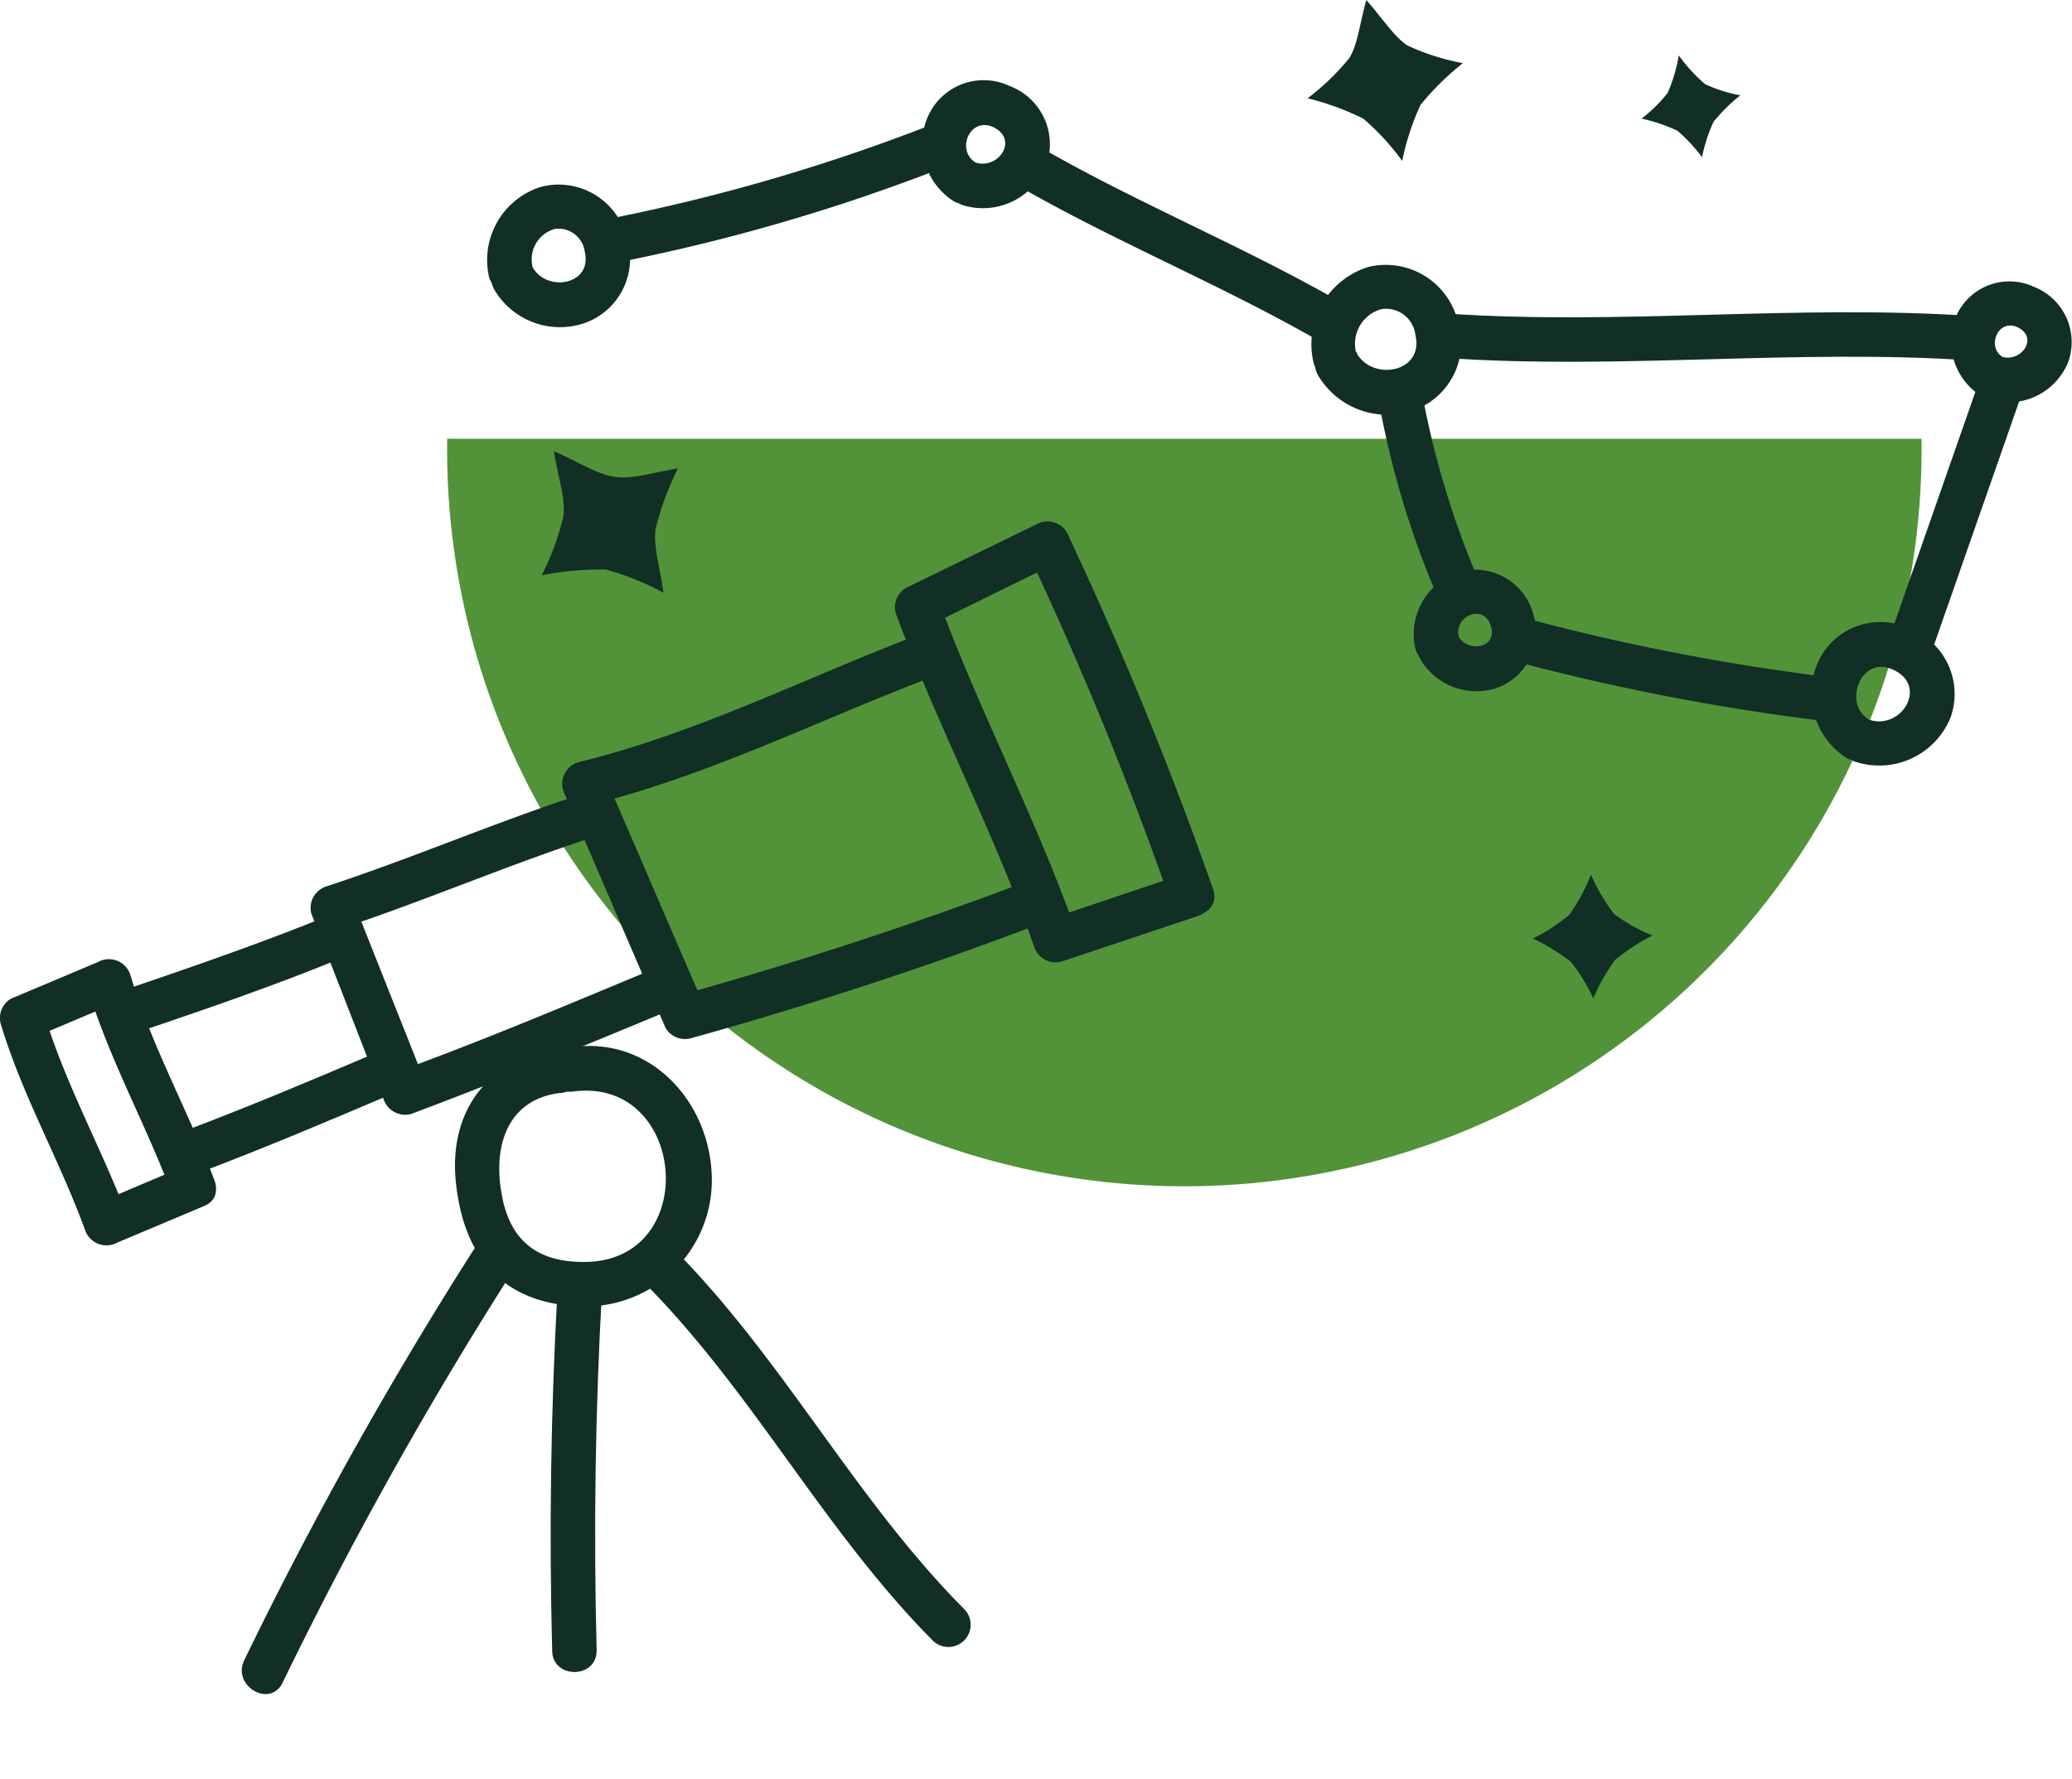 <svg xmlns="http://www.w3.org/2000/svg" viewBox="0 0 139.74 120"><g id="Layer_2" data-name="Layer 2"><g id="Layer_1-2" data-name="Layer 1"><path d="M129.59,29.6a49.72,49.72,0,1,1-99.43,0" fill="#52933a"/><path d="M98.4,43c-.42-1.47,1.79-2.39,2.18-.63.31,1.43-1.66,1.61-2.22.55-.91-1.71-3.5-.2-2.59,1.51a4.39,4.39,0,0,0,5.11,2,4,4,0,0,0,2.53-5,4.06,4.06,0,0,0-4.93-2.87,4.41,4.41,0,0,0-3,5.3,1.51,1.51,0,0,0,2.9-.8Z" fill="#112f25"/><path d="M125.17,51.4a5.19,5.19,0,0,0,6.38-3,4.72,4.72,0,0,0-2.78-6,4.61,4.61,0,0,0-6.12,2.18,5.19,5.19,0,0,0,1.77,6.48c1.61,1.07,3.12-1.52,1.52-2.59s-.47-4.23,1.67-3.32c2.52,1.07.61,4.21-1.64,3.37-1.81-.68-2.59,2.22-.8,2.89Z" fill="#112f25"/><path d="M91.45,23.75a2.42,2.42,0,0,1,1.73-2.9,2,2,0,0,1,2.28,1.76c.59,2.54-2.95,3.15-4,1.15-.9-1.7-3.49-.19-2.59,1.52a5.42,5.42,0,0,0,6.35,2.44,4.84,4.84,0,0,0,3.06-6.19,5,5,0,0,0-6-3.52,5.45,5.45,0,0,0-3.67,6.54,1.5,1.5,0,0,0,2.89-.8Z" fill="#112f25"/><path d="M134.15,26.94a4.34,4.34,0,0,0,5.34-2.54,4,4,0,0,0-2.34-5.06A3.92,3.92,0,0,0,132,21.17a4.36,4.36,0,0,0,1.5,5.47c1.61,1.07,3.11-1.52,1.51-2.59-1-.68-.28-2.52,1-2,1.56.69.29,2.46-1.05,2-1.81-.68-2.59,2.22-.79,2.89Z" fill="#112f25"/><line x1="134.95" y1="26.04" x2="128.54" y2="44.38" fill="none" stroke="#112f25" stroke-miterlimit="10" stroke-width="3"/><path d="M97.53,24.15c11.83.81,23.66-.64,35.5.17,1.93.13,1.92-2.87,0-3-11.84-.81-23.67.64-35.5-.17-1.93-.13-1.92,2.87,0,3Z" fill="#112f25"/><path d="M93,27.12A60.48,60.48,0,0,0,96.84,40c.73,1.76,3.63,1,2.9-.8a59.74,59.74,0,0,1-3.87-12.88c-.33-1.9-3.22-1.09-2.9.8Z" fill="#112f25"/><path d="M101.66,44.48a153.74,153.74,0,0,0,21.46,4.17c1.92.23,1.9-2.77,0-3a150.12,150.12,0,0,1-20.67-4.06,1.5,1.5,0,0,0-.79,2.89Z" fill="#112f25"/><path d="M64.9,13.83a4.6,4.6,0,0,0,5.66-2.68A4.2,4.2,0,0,0,68.09,5.8a4.11,4.11,0,0,0-5.45,1.93,4.61,4.61,0,0,0,1.58,5.78c1.61,1.07,3.11-1.52,1.51-2.59-1.22-.83-.34-3,1.2-2.37,1.85.81.39,3-1.23,2.38-1.81-.67-2.59,2.22-.8,2.9Z" fill="#112f25"/><path d="M90.59,20.48c-6.67-3.85-13.84-6.74-20.51-10.59a1.5,1.5,0,0,0-1.52,2.59c6.68,3.85,13.84,6.74,20.52,10.59a1.5,1.5,0,0,0,1.51-2.59Z" fill="#112f25"/><path d="M62.73,8.45a127.82,127.82,0,0,1-22.28,6.43c-1.9.37-1.09,3.26.8,2.9a128.73,128.73,0,0,0,22.28-6.44c1.78-.69,1-3.59-.8-2.89Z" fill="#112f25"/><path d="M35.92,18a2.12,2.12,0,0,1,1.52-2.56,1.79,1.79,0,0,1,2,1.56c.52,2.24-2.6,2.74-3.53,1s-3.49-.19-2.59,1.51a5.14,5.14,0,0,0,6,2.32,4.6,4.6,0,0,0,2.92-5.88,4.73,4.73,0,0,0-5.74-3.35A5.17,5.17,0,0,0,33,18.76a1.51,1.51,0,0,0,2.9-.8Z" fill="#112f25"/><path d="M92.15,0C93.31,1.33,94,2.45,94.92,3.07a15.7,15.7,0,0,0,3.74,1.19A18.24,18.24,0,0,0,95.8,7.08a16.92,16.92,0,0,0-1.23,3.78A16.4,16.4,0,0,0,91.94,8a18.47,18.47,0,0,0-3.75-1.37A16.44,16.44,0,0,0,91,3.92C91.57,3,91.68,1.67,92.15,0Z" fill="#112f25"/><path d="M113.22,3.74A11,11,0,0,0,115,5.68a9.89,9.89,0,0,0,2.37.75,11.68,11.68,0,0,0-1.8,1.78,10.46,10.46,0,0,0-.78,2.39,11.3,11.3,0,0,0-1.66-1.78A11.46,11.46,0,0,0,110.71,8a10,10,0,0,0,1.76-1.73A10.87,10.87,0,0,0,113.22,3.74Z" fill="#112f25"/><path d="M107.3,59a12.68,12.68,0,0,0,1.57,2.67,12.1,12.1,0,0,0,2.58,1.44,13.74,13.74,0,0,0-2.52,1.64,12.38,12.38,0,0,0-1.47,2.6,12.32,12.32,0,0,0-1.52-2.47,13.82,13.82,0,0,0-2.56-1.57,12.46,12.46,0,0,0,2.46-1.6A12.9,12.9,0,0,0,107.3,59Z" fill="#112f25"/><path d="M37.35,30.43c1.76.77,2.9,1.57,4.14,1.74s2.55-.31,4.23-.57a19.83,19.83,0,0,0-1.51,4.1c-.15,1.23.29,2.53.54,4.29a17.85,17.85,0,0,0-3.89-1.57,20.63,20.63,0,0,0-4.33.39,17.65,17.65,0,0,0,1.47-4C38.14,33.59,37.66,32.29,37.35,30.43Z" fill="#112f25"/><path d="M81.82,60a252.47,252.47,0,0,0-9.88-24.11,1.53,1.53,0,0,0-2-.54L61.1,39.66a1.52,1.52,0,0,0-.69,1.7c2.82,7.6,6.64,14.8,9.32,22.46a1.53,1.53,0,0,0,1.85,1.05l9.19-3.07c1.82-.61,1-3.51-.8-2.89L70.78,62,72.63,63c-2.69-7.67-6.51-14.87-9.32-22.47l-.69,1.69L71.4,37.9l-2.05-.54a243.1,243.1,0,0,1,9.57,23.39C79.53,62.58,82.43,61.79,81.82,60Z" fill="#112f25"/><path d="M61.9,42.84C54.27,45.75,47,49.46,39,51.42a1.52,1.52,0,0,0-.89,2.2l6.78,15.73a1.52,1.52,0,0,0,1.7.69q12.21-3.39,24-7.89c1.79-.68,1-3.58-.8-2.89q-11.83,4.5-24,7.89l1.69.69L40.69,52.11l-.9,2.2c8-2,15.27-5.66,22.91-8.58,1.79-.68,1-3.58-.8-2.89Z" fill="#112f25"/><path d="M39.18,53.59C33.39,55.48,27.79,57.9,22,59.8A1.52,1.52,0,0,0,21,61.64l4.87,12.51a1.54,1.54,0,0,0,1.85,1c6-2.25,12-4.73,17.95-7.21,1.76-.74,1-3.64-.8-2.9-6,2.49-11.9,5-17.95,7.21l1.85,1L23.84,60.84l-1,1.85C28.59,60.8,34.18,58.37,40,56.48c1.83-.6,1-3.49-.8-2.89Z" fill="#112f25"/><path d="M13.49,79.09c4.41-1.67,8.75-3.51,13.1-5.36,1.77-.75.25-3.33-1.51-2.59C21,72.88,16.86,74.62,12.69,76.2c-1.79.68-1,3.58.8,2.89Z" fill="#112f25"/><path d="M22.11,61.79c-4.3,1.75-8.68,3.27-13.08,4.77-1.82.62-1,3.51.8,2.89,4.4-1.5,8.77-3,13.08-4.77,1.76-.71,1-3.62-.8-2.89Z" fill="#112f25"/><path d="M14.47,79.65c-1.76-4.7-4.22-9-5.67-13.86a1.52,1.52,0,0,0-2.2-.89L.74,67.37a1.51,1.51,0,0,0-.69,1.7C1.5,73.9,4,78.22,5.72,82.93a1.53,1.53,0,0,0,2.2.89l5.86-2.47c1.77-.75.24-3.34-1.52-2.6L6.4,81.23l2.21.9c-1.76-4.7-4.22-9-5.67-13.86L2.25,70l5.86-2.47-2.2-.9c1.45,4.83,3.91,9.16,5.66,13.86C12.24,82.24,15.15,81.46,14.47,79.65Z" fill="#112f25"/><path d="M37.92,70.72c-4.76.5-7.63,4-7.19,8.87.48,5.23,3.22,8.46,8.66,8.54A8.52,8.52,0,0,0,48,79.24c-.2-5-4.17-9.29-9.34-8.61-1.89.25-1.91,3.26,0,3,7.7-1,8.68,11.54.69,11.5-3.24,0-5-1.56-5.52-4.6-.59-3.24.4-6.43,4.05-6.81,1.9-.2,1.92-3.21,0-3Z" fill="#112f25"/><path d="M37.6,87.07q-.68,12.14-.36,24.27c0,1.93,3,1.94,3,0q-.32-12.15.36-24.27c.11-1.93-2.89-1.93-3,0Z" fill="#112f25"/><path d="M32.23,83.86A273.55,273.55,0,0,0,16.47,112c-.84,1.73,1.75,3.25,2.59,1.51A274.61,274.61,0,0,1,34.82,85.37c1-1.63-1.55-3.13-2.59-1.51Z" fill="#112f25"/><path d="M43.17,86.25c7.49,7.41,12.35,17,19.77,24.45a1.5,1.5,0,0,0,2.12-2.12c-7.42-7.44-12.28-17-19.76-24.46a1.51,1.51,0,0,0-2.13,2.13Z" fill="#112f25"/></g></g></svg>